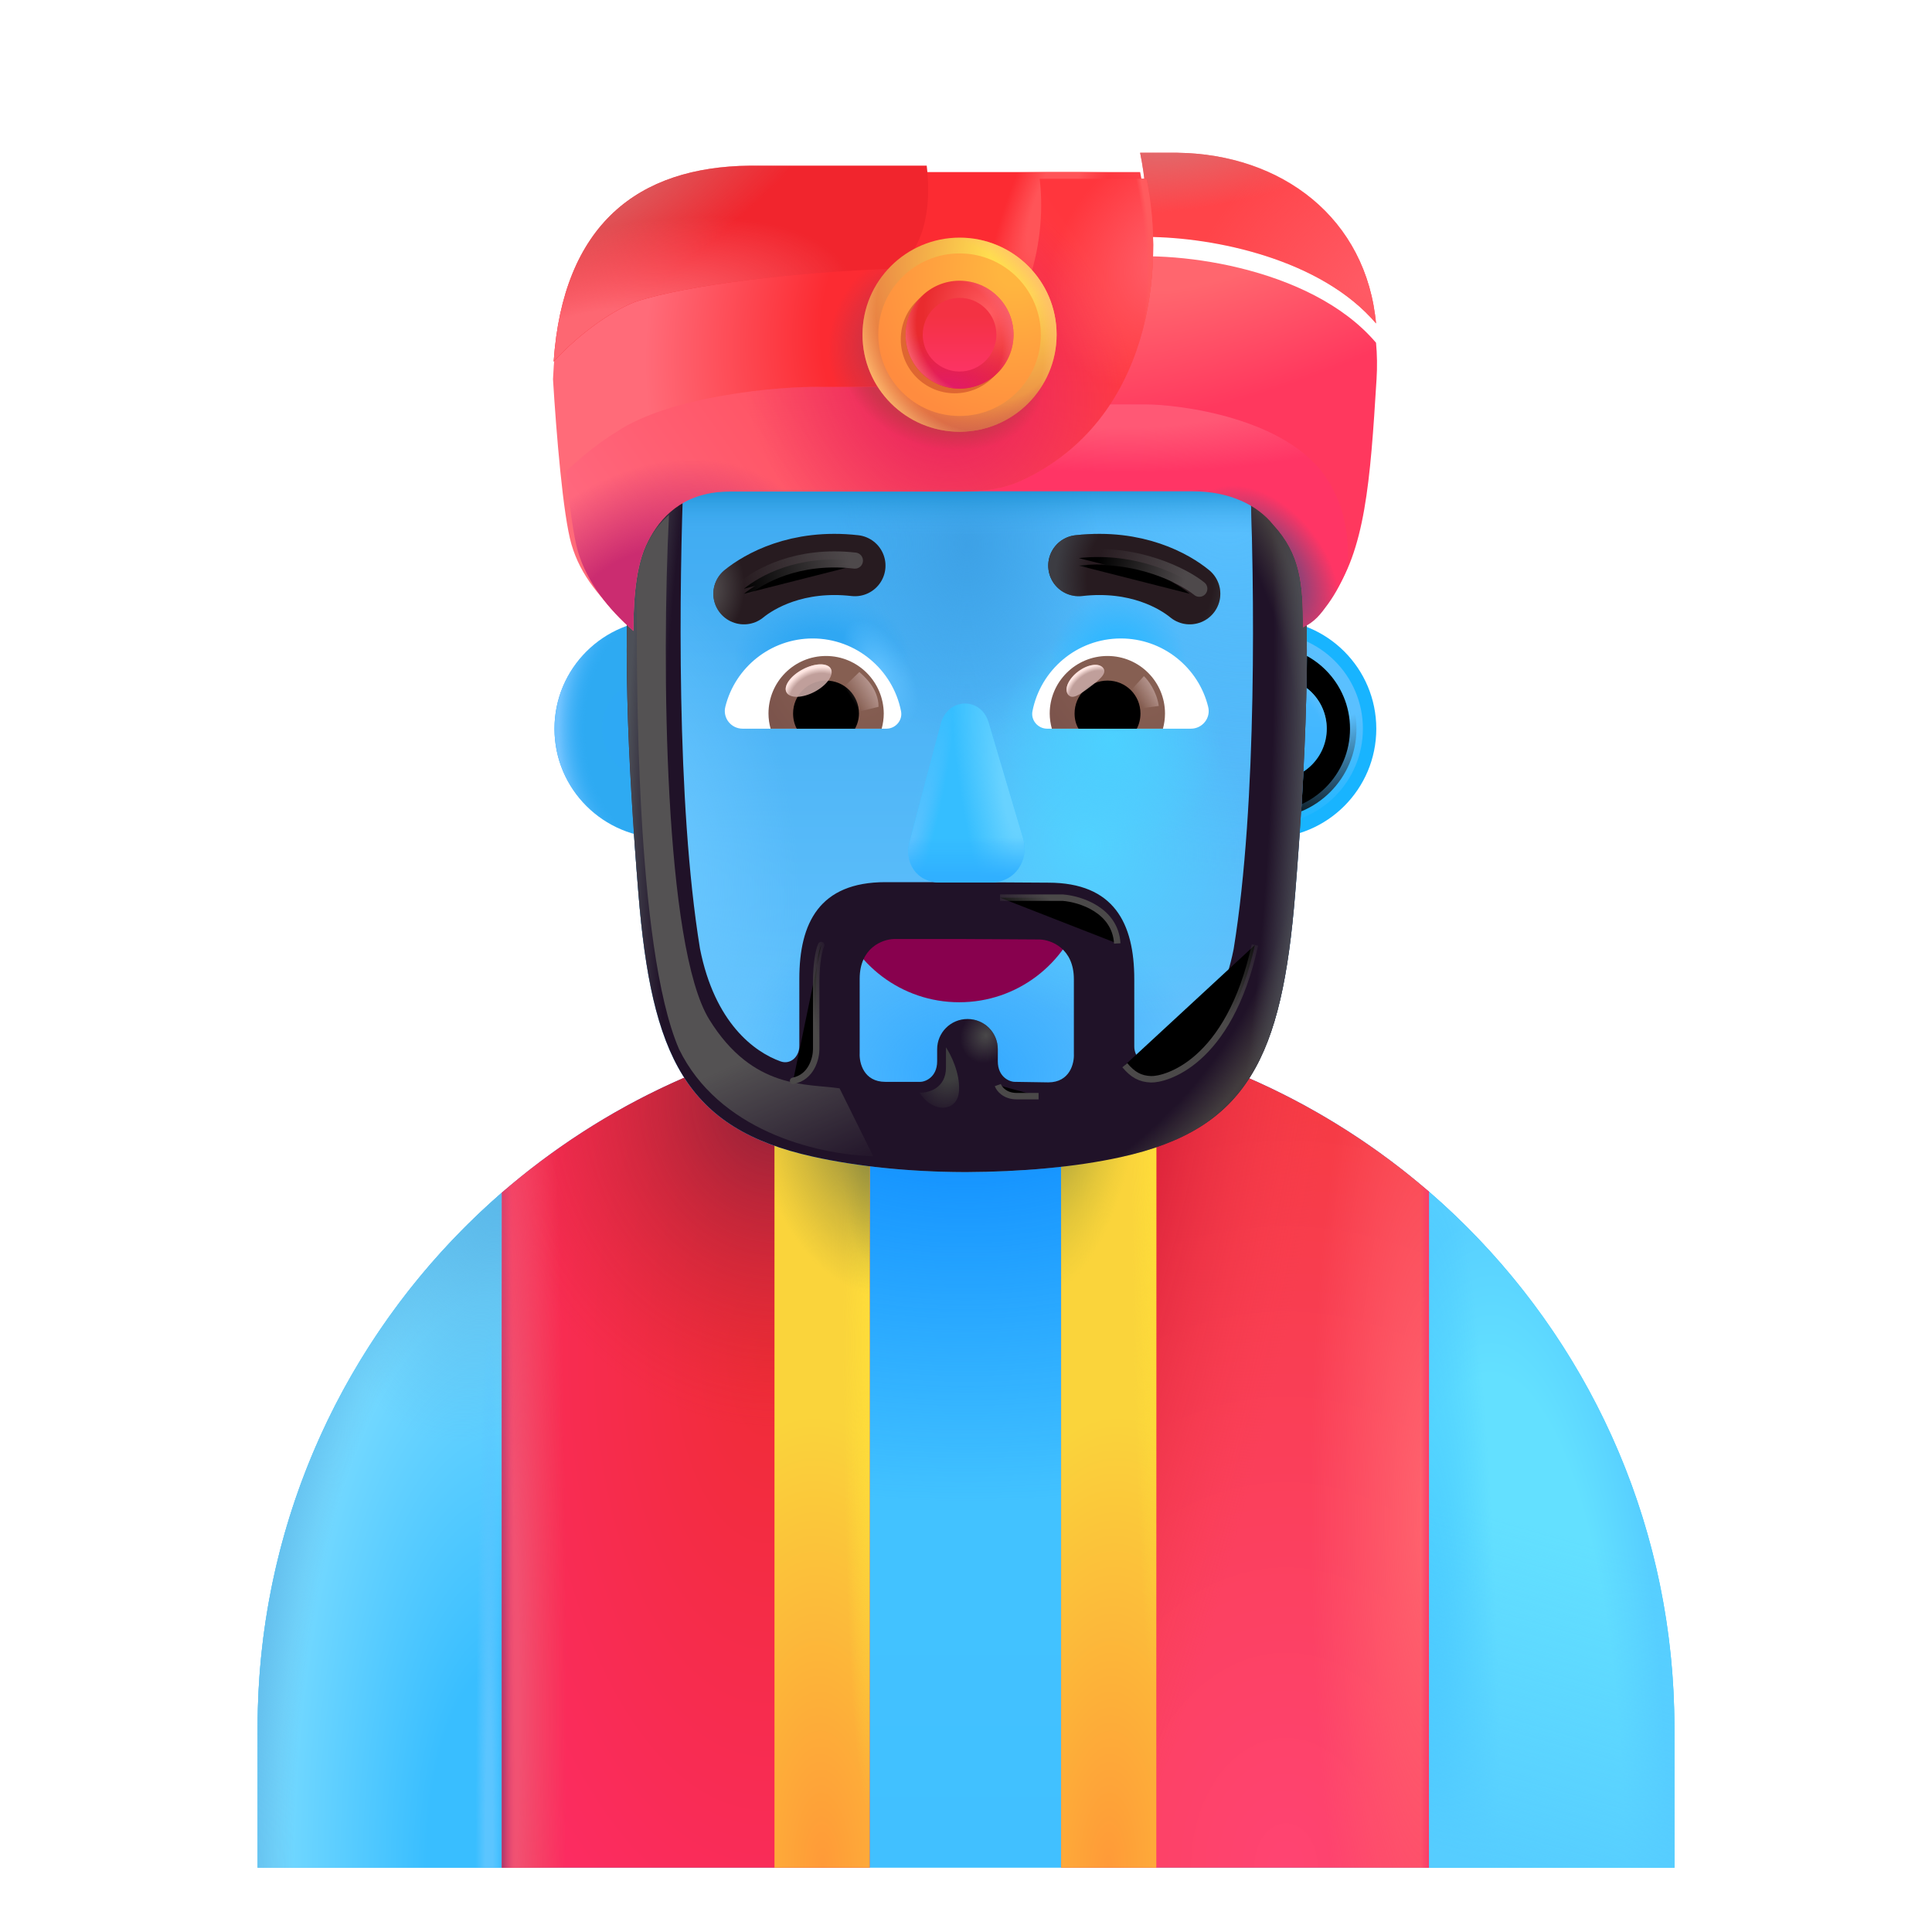 <svg viewBox="1 1 30 30" xmlns="http://www.w3.org/2000/svg">
<path d="M5 27.83C5 21.755 9.925 16.83 16 16.83C22.075 16.83 27 21.755 27 27.83V30.002H5V27.83Z" fill="url(#paint0_linear_2_2372)"/>
<path d="M5 27.83C5 21.755 9.925 16.83 16 16.83C22.075 16.83 27 21.755 27 27.83V30.002H5V27.83Z" fill="url(#paint1_radial_2_2372)"/>
<path d="M23.191 19.506V30.002H17.477V16.928C19.645 17.219 21.614 18.142 23.191 19.506Z" fill="url(#paint2_radial_2_2372)"/>
<path d="M23.191 19.506V30.002H17.477V16.928C19.645 17.219 21.614 18.142 23.191 19.506Z" fill="url(#paint3_radial_2_2372)"/>
<path d="M23.191 19.506V30.002H17.477V16.928C19.645 17.219 21.614 18.142 23.191 19.506Z" fill="url(#paint4_radial_2_2372)"/>
<path d="M23.191 19.506V30.002H17.477V16.928C19.645 17.219 21.614 18.142 23.191 19.506Z" fill="url(#paint5_linear_2_2372)"/>
<path d="M14.504 16.931V30.002H8.789V19.523C10.365 18.154 12.334 17.226 14.504 16.931Z" fill="url(#paint6_radial_2_2372)"/>
<path d="M14.504 16.931V30.002H8.789V19.523C10.365 18.154 12.334 17.226 14.504 16.931Z" fill="url(#paint7_radial_2_2372)"/>
<path d="M14.504 16.931V30.002H8.789V19.523C10.365 18.154 12.334 17.226 14.504 16.931Z" fill="url(#paint8_radial_2_2372)"/>
<path d="M14.504 16.931V30.002H8.789V19.523C10.365 18.154 12.334 17.226 14.504 16.931Z" fill="url(#paint9_radial_2_2372)"/>
<path d="M13.026 30.002V17.214C13.506 17.083 14 16.984 14.504 16.92V30.002H13.026Z" fill="url(#paint10_radial_2_2372)"/>
<path d="M13.026 30.002V17.214C13.506 17.083 14 16.984 14.504 16.92V30.002H13.026Z" fill="url(#paint11_radial_2_2372)"/>
<path d="M13.026 30.002V17.214C13.506 17.083 14 16.984 14.504 16.92V30.002H13.026Z" fill="url(#paint12_radial_2_2372)"/>
<path d="M13.026 30.002V17.214C13.506 17.083 14 16.984 14.504 16.92V30.002H13.026Z" fill="url(#paint13_radial_2_2372)"/>
<path d="M18.955 30.002V17.214C18.475 17.083 17.981 16.984 17.477 16.92V30.002H18.955Z" fill="url(#paint14_radial_2_2372)"/>
<path d="M18.955 30.002V17.214C18.475 17.083 17.981 16.984 17.477 16.92V30.002H18.955Z" fill="url(#paint15_radial_2_2372)"/>
<path d="M18.955 30.002V17.214C18.475 17.083 17.981 16.984 17.477 16.92V30.002H18.955Z" fill="url(#paint16_radial_2_2372)"/>
<circle cx="11.307" cy="12.316" r="1.697" fill="#2EAAF2"/>
<circle cx="11.307" cy="12.316" r="1.697" fill="url(#paint17_radial_2_2372)"/>
<circle cx="20.674" cy="12.316" r="1.697" fill="#18B4FF"/>
<g filter="url(#filter0_f_2_2372)">
<circle cx="20.674" cy="12.316" r="1.389" stroke="url(#paint18_radial_2_2372)" stroke-width="0.2"/>
</g>
<g filter="url(#filter1_f_2_2372)">
<circle cx="11.143" cy="12.316" r="0.795" fill="#2EA9F4"/>
</g>
<circle cx="20.807" cy="12.316" r="0.795" fill="url(#paint19_radial_2_2372)"/>
<circle cx="20.807" cy="12.316" r="0.795" fill="url(#paint20_radial_2_2372)"/>
<path d="M8.789 19.523V30.002H5V27.83C5 24.513 6.468 21.54 8.789 19.523Z" fill="url(#paint21_radial_2_2372)"/>
<path d="M8.789 19.523V30.002H5V27.83C5 24.513 6.468 21.54 8.789 19.523Z" fill="url(#paint22_radial_2_2372)"/>
<path d="M8.789 19.523V30.002H5V27.83C5 24.513 6.468 21.54 8.789 19.523Z" fill="url(#paint23_radial_2_2372)"/>
<path d="M8.789 19.523V30.002H5V27.83C5 24.513 6.468 21.54 8.789 19.523Z" fill="url(#paint24_radial_2_2372)"/>
<path d="M23.191 30.002V19.506C25.524 21.523 27 24.504 27 27.83V30.002H23.191Z" fill="url(#paint25_radial_2_2372)"/>
<path d="M23.191 30.002V19.506C25.524 21.523 27 24.504 27 27.83V30.002H23.191Z" fill="url(#paint26_radial_2_2372)"/>
<path d="M23.191 30.002V19.506C25.524 21.523 27 24.504 27 27.83V30.002H23.191Z" fill="url(#paint27_linear_2_2372)"/>
<path d="M10.827 9.026C10.645 10.737 10.752 12.879 10.913 14.869C11.118 17.401 11.646 18.522 13.617 18.959C15.06 19.28 16.966 19.28 18.41 18.959C20.38 18.522 20.908 17.401 21.113 14.869C21.274 12.879 21.381 10.737 21.2 9.026C20.985 8.376 20.162 8.182 19.757 8.213H12.269C11.865 8.182 11.041 8.376 10.827 9.026Z" fill="url(#paint28_linear_2_2372)"/>
<path d="M10.827 9.026C10.645 10.737 10.752 12.879 10.913 14.869C11.118 17.401 11.646 18.522 13.617 18.959C15.06 19.28 16.966 19.28 18.41 18.959C20.38 18.522 20.908 17.401 21.113 14.869C21.274 12.879 21.381 10.737 21.2 9.026C20.985 8.376 20.162 8.182 19.757 8.213H12.269C11.865 8.182 11.041 8.376 10.827 9.026Z" fill="url(#paint29_radial_2_2372)"/>
<path d="M10.827 9.026C10.645 10.737 10.752 12.879 10.913 14.869C11.118 17.401 11.646 18.522 13.617 18.959C15.06 19.28 16.966 19.28 18.41 18.959C20.38 18.522 20.908 17.401 21.113 14.869C21.274 12.879 21.381 10.737 21.2 9.026C20.985 8.376 20.162 8.182 19.757 8.213H12.269C11.865 8.182 11.041 8.376 10.827 9.026Z" fill="url(#paint30_radial_2_2372)"/>
<path d="M10.827 9.026C10.645 10.737 10.752 12.879 10.913 14.869C11.118 17.401 11.646 18.522 13.617 18.959C15.06 19.28 16.966 19.28 18.41 18.959C20.38 18.522 20.908 17.401 21.113 14.869C21.274 12.879 21.381 10.737 21.2 9.026C20.985 8.376 20.162 8.182 19.757 8.213H12.269C11.865 8.182 11.041 8.376 10.827 9.026Z" fill="url(#paint31_linear_2_2372)"/>
<path d="M10.827 9.026C10.645 10.737 10.752 12.879 10.913 14.869C11.118 17.401 11.646 18.522 13.617 18.959C15.06 19.28 16.966 19.28 18.41 18.959C20.38 18.522 20.908 17.401 21.113 14.869C21.274 12.879 21.381 10.737 21.2 9.026C20.985 8.376 20.162 8.182 19.757 8.213H12.269C11.865 8.182 11.041 8.376 10.827 9.026Z" fill="url(#paint32_radial_2_2372)"/>
<path d="M10.827 9.026C10.645 10.737 10.752 12.879 10.913 14.869C11.118 17.401 11.646 18.522 13.617 18.959C15.06 19.28 16.966 19.28 18.41 18.959C20.38 18.522 20.908 17.401 21.113 14.869C21.274 12.879 21.381 10.737 21.2 9.026C20.985 8.376 20.162 8.182 19.757 8.213H12.269C11.865 8.182 11.041 8.376 10.827 9.026Z" fill="url(#paint33_radial_2_2372)"/>
<path d="M10.827 9.026C10.645 10.737 10.752 12.879 10.913 14.869C11.118 17.401 11.646 18.522 13.617 18.959C15.06 19.28 16.966 19.28 18.41 18.959C20.38 18.522 20.908 17.401 21.113 14.869C21.274 12.879 21.381 10.737 21.2 9.026C20.985 8.376 20.162 8.182 19.757 8.213H12.269C11.865 8.182 11.041 8.376 10.827 9.026Z" fill="url(#paint34_radial_2_2372)"/>
<path d="M10.827 9.026C10.645 10.737 10.752 12.879 10.913 14.869C11.118 17.401 11.646 18.522 13.617 18.959C15.06 19.28 16.966 19.28 18.41 18.959C20.38 18.522 20.908 17.401 21.113 14.869C21.274 12.879 21.381 10.737 21.2 9.026C20.985 8.376 20.162 8.182 19.757 8.213H12.269C11.865 8.182 11.041 8.376 10.827 9.026Z" fill="url(#paint35_radial_2_2372)"/>
<path d="M10.827 9.026C10.645 10.737 10.752 12.879 10.913 14.869C11.118 17.401 11.646 18.522 13.617 18.959C15.06 19.28 16.966 19.28 18.41 18.959C20.38 18.522 20.908 17.401 21.113 14.869C21.274 12.879 21.381 10.737 21.2 9.026C20.985 8.376 20.162 8.182 19.757 8.213H12.269C11.865 8.182 11.041 8.376 10.827 9.026Z" fill="url(#paint36_radial_2_2372)"/>
<path d="M10.827 9.026C10.645 10.737 10.752 12.879 10.913 14.869C11.118 17.401 11.646 18.522 13.617 18.959C15.06 19.28 16.966 19.28 18.41 18.959C20.38 18.522 20.908 17.401 21.113 14.869C21.274 12.879 21.381 10.737 21.2 9.026C20.985 8.376 20.162 8.182 19.757 8.213H12.269C11.865 8.182 11.041 8.376 10.827 9.026Z" fill="url(#paint37_radial_2_2372)"/>
<path d="M10.827 9.026C10.645 10.737 10.752 12.879 10.913 14.869C11.118 17.401 11.646 18.522 13.617 18.959C15.06 19.28 16.966 19.28 18.41 18.959C20.38 18.522 20.908 17.401 21.113 14.869C21.274 12.879 21.381 10.737 21.2 9.026C20.985 8.376 20.162 8.182 19.757 8.213H12.269C11.865 8.182 11.041 8.376 10.827 9.026Z" fill="url(#paint38_radial_2_2372)"/>
<path d="M13.99 15.151C14.237 15.968 14.997 16.563 15.895 16.563C16.793 16.563 17.552 15.968 17.8 15.151H13.99Z" fill="#88014E"/>
<g filter="url(#filter2_f_2_2372)">
<path d="M15.616 12.476L15.278 14.008C15.202 14.318 15.349 14.577 15.609 14.577H16.163C16.422 14.577 16.587 14.29 16.51 13.985L16.136 12.476C16.056 12.143 15.7 12.143 15.616 12.476Z" fill="#169DE8"/>
</g>
<path fill-rule="evenodd" clip-rule="evenodd" d="M11.869 15.729C11.498 13.451 11.548 10.078 11.616 8.31C11.281 8.425 10.951 8.648 10.827 9.026C10.645 10.737 10.752 12.879 10.913 14.87C11.118 17.401 11.646 18.522 13.617 18.959C14.325 19.117 15.145 19.197 15.966 19.2C15.974 19.2 15.983 19.2 15.991 19.2C15.998 19.2 16.006 19.2 16.013 19.2C16.837 19.197 17.699 19.124 18.407 18.967C20.378 18.53 20.906 17.409 21.111 14.877C21.272 12.887 21.379 10.745 21.198 9.034C21.073 8.656 20.743 8.432 20.409 8.317C20.477 10.086 20.527 13.458 20.156 15.737C19.927 16.892 19.311 17.343 18.905 17.489C18.749 17.545 18.613 17.415 18.613 17.249V16.206C18.613 15.338 18.3 14.706 17.277 14.706L15.966 14.698H14.748C13.724 14.698 13.412 15.331 13.412 16.198V17.241C13.412 17.407 13.275 17.537 13.12 17.481C12.713 17.335 12.097 16.884 11.869 15.729ZM15.966 15.581H14.88C14.703 15.586 14.349 15.716 14.349 16.198V17.354C14.341 17.502 14.41 17.799 14.748 17.799H15.283C15.364 17.802 15.552 17.729 15.552 17.479V17.293C15.552 17.033 15.763 16.823 16.023 16.823C16.283 16.823 16.494 17.033 16.494 17.293V17.479C16.494 17.729 16.683 17.802 16.763 17.799L17.277 17.807C17.614 17.807 17.683 17.51 17.675 17.362V16.206C17.675 15.724 17.321 15.594 17.144 15.588L15.966 15.581Z" fill="#201228"/>
<path fill-rule="evenodd" clip-rule="evenodd" d="M11.869 15.729C11.498 13.451 11.548 10.078 11.616 8.31C11.281 8.425 10.951 8.648 10.827 9.026C10.645 10.737 10.752 12.879 10.913 14.87C11.118 17.401 11.646 18.522 13.617 18.959C14.325 19.117 15.145 19.197 15.966 19.2C15.974 19.2 15.983 19.2 15.991 19.2C15.998 19.2 16.006 19.2 16.013 19.2C16.837 19.197 17.699 19.124 18.407 18.967C20.378 18.53 20.906 17.409 21.111 14.877C21.272 12.887 21.379 10.745 21.198 9.034C21.073 8.656 20.743 8.432 20.409 8.317C20.477 10.086 20.527 13.458 20.156 15.737C19.927 16.892 19.311 17.343 18.905 17.489C18.749 17.545 18.613 17.415 18.613 17.249V16.206C18.613 15.338 18.3 14.706 17.277 14.706L15.966 14.698H14.748C13.724 14.698 13.412 15.331 13.412 16.198V17.241C13.412 17.407 13.275 17.537 13.12 17.481C12.713 17.335 12.097 16.884 11.869 15.729ZM15.966 15.581H14.88C14.703 15.586 14.349 15.716 14.349 16.198V17.354C14.341 17.502 14.41 17.799 14.748 17.799H15.283C15.364 17.802 15.552 17.729 15.552 17.479V17.293C15.552 17.033 15.763 16.823 16.023 16.823C16.283 16.823 16.494 17.033 16.494 17.293V17.479C16.494 17.729 16.683 17.802 16.763 17.799L17.277 17.807C17.614 17.807 17.683 17.51 17.675 17.362V16.206C17.675 15.724 17.321 15.594 17.144 15.588L15.966 15.581Z" fill="url(#paint39_radial_2_2372)"/>
<path fill-rule="evenodd" clip-rule="evenodd" d="M11.869 15.729C11.498 13.451 11.548 10.078 11.616 8.31C11.281 8.425 10.951 8.648 10.827 9.026C10.645 10.737 10.752 12.879 10.913 14.87C11.118 17.401 11.646 18.522 13.617 18.959C14.325 19.117 15.145 19.197 15.966 19.2C15.974 19.2 15.983 19.2 15.991 19.2C15.998 19.2 16.006 19.2 16.013 19.2C16.837 19.197 17.699 19.124 18.407 18.967C20.378 18.53 20.906 17.409 21.111 14.877C21.272 12.887 21.379 10.745 21.198 9.034C21.073 8.656 20.743 8.432 20.409 8.317C20.477 10.086 20.527 13.458 20.156 15.737C19.927 16.892 19.311 17.343 18.905 17.489C18.749 17.545 18.613 17.415 18.613 17.249V16.206C18.613 15.338 18.3 14.706 17.277 14.706L15.966 14.698H14.748C13.724 14.698 13.412 15.331 13.412 16.198V17.241C13.412 17.407 13.275 17.537 13.12 17.481C12.713 17.335 12.097 16.884 11.869 15.729ZM15.966 15.581H14.88C14.703 15.586 14.349 15.716 14.349 16.198V17.354C14.341 17.502 14.41 17.799 14.748 17.799H15.283C15.364 17.802 15.552 17.729 15.552 17.479V17.293C15.552 17.033 15.763 16.823 16.023 16.823C16.283 16.823 16.494 17.033 16.494 17.293V17.479C16.494 17.729 16.683 17.802 16.763 17.799L17.277 17.807C17.614 17.807 17.683 17.51 17.675 17.362V16.206C17.675 15.724 17.321 15.594 17.144 15.588L15.966 15.581Z" fill="url(#paint40_radial_2_2372)"/>
<path fill-rule="evenodd" clip-rule="evenodd" d="M11.869 15.729C11.498 13.451 11.548 10.078 11.616 8.31C11.281 8.425 10.951 8.648 10.827 9.026C10.645 10.737 10.752 12.879 10.913 14.87C11.118 17.401 11.646 18.522 13.617 18.959C14.325 19.117 15.145 19.197 15.966 19.2C15.974 19.2 15.983 19.2 15.991 19.2C15.998 19.2 16.006 19.2 16.013 19.2C16.837 19.197 17.699 19.124 18.407 18.967C20.378 18.53 20.906 17.409 21.111 14.877C21.272 12.887 21.379 10.745 21.198 9.034C21.073 8.656 20.743 8.432 20.409 8.317C20.477 10.086 20.527 13.458 20.156 15.737C19.927 16.892 19.311 17.343 18.905 17.489C18.749 17.545 18.613 17.415 18.613 17.249V16.206C18.613 15.338 18.3 14.706 17.277 14.706L15.966 14.698H14.748C13.724 14.698 13.412 15.331 13.412 16.198V17.241C13.412 17.407 13.275 17.537 13.12 17.481C12.713 17.335 12.097 16.884 11.869 15.729ZM15.966 15.581H14.88C14.703 15.586 14.349 15.716 14.349 16.198V17.354C14.341 17.502 14.41 17.799 14.748 17.799H15.283C15.364 17.802 15.552 17.729 15.552 17.479V17.293C15.552 17.033 15.763 16.823 16.023 16.823C16.283 16.823 16.494 17.033 16.494 17.293V17.479C16.494 17.729 16.683 17.802 16.763 17.799L17.277 17.807C17.614 17.807 17.683 17.51 17.675 17.362V16.206C17.675 15.724 17.321 15.594 17.144 15.588L15.966 15.581Z" fill="url(#paint41_radial_2_2372)"/>
<path d="M15.613 12.22L15.133 14.031C15.024 14.396 15.233 14.703 15.602 14.703H16.389C16.758 14.703 16.991 14.363 16.883 14.003L16.352 12.22C16.238 11.826 15.733 11.826 15.613 12.22Z" fill="#35BEFF"/>
<path d="M15.613 12.22L15.133 14.031C15.024 14.396 15.233 14.703 15.602 14.703H16.389C16.758 14.703 16.991 14.363 16.883 14.003L16.352 12.22C16.238 11.826 15.733 11.826 15.613 12.22Z" fill="url(#paint42_radial_2_2372)"/>
<path d="M15.613 12.22L15.133 14.031C15.024 14.396 15.233 14.703 15.602 14.703H16.389C16.758 14.703 16.991 14.363 16.883 14.003L16.352 12.22C16.238 11.826 15.733 11.826 15.613 12.22Z" fill="url(#paint43_radial_2_2372)"/>
<path d="M15.613 12.22L15.133 14.031C15.024 14.396 15.233 14.703 15.602 14.703H16.389C16.758 14.703 16.991 14.363 16.883 14.003L16.352 12.22C16.238 11.826 15.733 11.826 15.613 12.22Z" fill="url(#paint44_linear_2_2372)"/>
<path d="M18.405 10.914C19.058 10.914 19.61 11.365 19.76 11.974C19.805 12.148 19.671 12.315 19.492 12.315H17.26C17.118 12.315 17.004 12.185 17.032 12.043C17.158 11.401 17.723 10.914 18.405 10.914Z" fill="white"/>
<path d="M18.197 11.186C18.693 11.186 19.09 11.588 19.09 12.079C19.09 12.161 19.078 12.242 19.058 12.315H17.333C17.312 12.238 17.3 12.161 17.3 12.079C17.3 11.588 17.702 11.186 18.197 11.186Z" fill="url(#paint45_radial_2_2372)"/>
<path d="M17.686 12.079C17.686 11.795 17.913 11.568 18.198 11.568C18.482 11.568 18.709 11.795 18.709 12.079C18.709 12.165 18.689 12.246 18.652 12.315H17.747C17.706 12.246 17.686 12.165 17.686 12.079Z" fill="black"/>
<g filter="url(#filter3_f_2_2372)">
<path d="M18.132 11.375C18.195 11.46 18.062 11.564 17.911 11.677C17.76 11.79 17.648 11.87 17.584 11.784C17.521 11.699 17.592 11.539 17.743 11.426C17.894 11.313 18.068 11.29 18.132 11.375Z" fill="#C7A7A3" fill-opacity="0.9"/>
<path d="M18.132 11.375C18.195 11.46 18.062 11.564 17.911 11.677C17.76 11.79 17.648 11.87 17.584 11.784C17.521 11.699 17.592 11.539 17.743 11.426C17.894 11.313 18.068 11.29 18.132 11.375Z" fill="url(#paint46_radial_2_2372)"/>
</g>
<g filter="url(#filter4_f_2_2372)">
<path d="M18.993 11.962C18.96 11.731 18.825 11.557 18.762 11.499L18.502 11.784L18.619 12.013L18.993 11.962Z" fill="url(#paint47_linear_2_2372)"/>
</g>
<path d="M13.619 10.914C12.966 10.914 12.414 11.365 12.263 11.974C12.219 12.149 12.353 12.315 12.531 12.315H14.764C14.906 12.315 15.02 12.185 14.991 12.043C14.866 11.402 14.297 10.914 13.619 10.914Z" fill="white"/>
<path d="M13.826 11.186C13.331 11.186 12.933 11.588 12.933 12.079C12.933 12.161 12.945 12.242 12.966 12.315H14.691C14.711 12.238 14.723 12.161 14.723 12.079C14.719 11.588 14.322 11.186 13.826 11.186Z" fill="url(#paint48_radial_2_2372)"/>
<path d="M14.338 12.079C14.338 11.795 14.111 11.568 13.826 11.568C13.542 11.568 13.315 11.795 13.315 12.079C13.315 12.165 13.335 12.246 13.372 12.315H14.277C14.314 12.246 14.338 12.165 14.338 12.079Z" fill="black"/>
<g filter="url(#filter5_f_2_2372)">
<path d="M14.642 11.975C14.642 11.686 14.408 11.493 14.344 11.435L14.055 11.714L14.233 12.076L14.642 11.975Z" fill="url(#paint49_linear_2_2372)"/>
</g>
<g filter="url(#filter6_f_2_2372)">
<ellipse cx="13.557" cy="11.568" rx="0.39" ry="0.197" transform="rotate(-27.914 13.557 11.568)" fill="#C7A7A3" fill-opacity="0.9"/>
<ellipse cx="13.557" cy="11.568" rx="0.39" ry="0.197" transform="rotate(-27.914 13.557 11.568)" fill="url(#paint50_radial_2_2372)"/>
</g>
<path d="M22.367 6.322C21.345 5.119 19.136 4.867 18.223 5.019L16.116 6.191L15.707 8.528H19.57C20.152 8.528 20.578 8.747 20.818 9.043C21.248 9.509 21.333 9.997 21.333 10.584C21.511 10.496 21.55 10.444 21.67 10.28C22.198 9.555 22.277 8.482 22.375 6.888C22.387 6.692 22.384 6.503 22.367 6.322Z" fill="url(#paint51_radial_2_2372)"/>
<path d="M18.704 3.672H12.646C10.862 3.691 9.682 4.63 9.587 6.888C9.638 7.727 9.743 9.003 9.873 9.451C10.014 9.941 10.341 10.318 10.732 10.66C10.732 10.331 10.675 9.745 10.84 9.383C11.021 8.984 11.488 8.528 12.226 8.528H16.323C18.754 7.744 19.008 5.153 18.704 3.672Z" fill="url(#paint52_radial_2_2372)"/>
<path d="M18.704 3.672H12.646C10.862 3.691 9.682 4.63 9.587 6.888C9.638 7.727 9.743 9.003 9.873 9.451C10.014 9.941 10.341 10.318 10.732 10.66C10.732 10.331 10.675 9.745 10.84 9.383C11.021 8.984 11.488 8.528 12.226 8.528H16.323C18.754 7.744 19.008 5.153 18.704 3.672Z" fill="url(#paint53_radial_2_2372)"/>
<path d="M18.704 3.672H12.646C10.862 3.691 9.682 4.63 9.587 6.888C9.638 7.727 9.743 9.003 9.873 9.451C10.014 9.941 10.341 10.318 10.732 10.66C10.732 10.331 10.675 9.745 10.84 9.383C11.021 8.984 11.488 8.528 12.226 8.528H16.323C18.754 7.744 19.008 5.153 18.704 3.672Z" fill="url(#paint54_radial_2_2372)"/>
<g filter="url(#filter7_ii_2_2372)">
<path d="M21.976 9.705C22.006 9.242 21.931 8.757 21.654 8.333C21.032 7.381 19.348 7.179 18.833 7.179H17.558L15.724 8.529H19.57C20.152 8.529 20.578 8.747 20.818 9.044C21.248 9.508 21.283 9.967 21.283 10.642C21.469 10.551 21.55 10.444 21.67 10.28C21.795 10.108 21.895 9.917 21.976 9.705Z" fill="#FF3565"/>
<path d="M21.976 9.705C22.006 9.242 21.931 8.757 21.654 8.333C21.032 7.381 19.348 7.179 18.833 7.179H17.558L15.724 8.529H19.57C20.152 8.529 20.578 8.747 20.818 9.044C21.248 9.508 21.283 9.967 21.283 10.642C21.469 10.551 21.55 10.444 21.67 10.28C21.795 10.108 21.895 9.917 21.976 9.705Z" fill="url(#paint55_radial_2_2372)"/>
<path d="M21.976 9.705C22.006 9.242 21.931 8.757 21.654 8.333C21.032 7.381 19.348 7.179 18.833 7.179H17.558L15.724 8.529H19.57C20.152 8.529 20.578 8.747 20.818 9.044C21.248 9.508 21.283 9.967 21.283 10.642C21.469 10.551 21.55 10.444 21.67 10.28C21.795 10.108 21.895 9.917 21.976 9.705Z" fill="url(#paint56_radial_2_2372)"/>
</g>
<g filter="url(#filter8_ii_2_2372)">
<path d="M18.8 4.979C19.864 4.982 21.522 5.327 22.367 6.322C22.368 6.328 22.368 6.335 22.369 6.341C22.222 4.686 20.908 3.689 19.271 3.672H18.704C18.782 4.051 18.823 4.503 18.8 4.979Z" fill="#FF4449"/>
<path d="M18.8 4.979C19.864 4.982 21.522 5.327 22.367 6.322C22.368 6.328 22.368 6.335 22.369 6.341C22.222 4.686 20.908 3.689 19.271 3.672H18.704C18.782 4.051 18.823 4.503 18.8 4.979Z" fill="url(#paint57_radial_2_2372)"/>
<path d="M18.8 4.979C19.864 4.982 21.522 5.327 22.367 6.322C22.368 6.328 22.368 6.335 22.369 6.341C22.222 4.686 20.908 3.689 19.271 3.672H18.704C18.782 4.051 18.823 4.503 18.8 4.979Z" fill="url(#paint58_radial_2_2372)"/>
</g>
<g filter="url(#filter9_i_2_2372)">
<path d="M15.568 6.909C16.981 6.051 17.145 4.464 17.043 3.676H18.704C18.988 5.063 18.784 7.422 16.763 8.361C16.479 8.493 16.164 8.533 15.851 8.533H12.225C12.162 8.533 12.102 8.536 12.044 8.542C11.411 8.609 11.093 9.012 10.927 9.377C10.746 9.775 10.736 10.388 10.736 10.697C10.347 10.356 10.014 9.944 9.872 9.456C9.803 9.216 9.741 8.738 9.69 8.217C9.938 7.986 10.213 7.762 10.473 7.606C11.291 7.055 12.977 6.89 13.69 6.909H15.568Z" fill="url(#paint59_linear_2_2372)"/>
<path d="M15.568 6.909C16.981 6.051 17.145 4.464 17.043 3.676H18.704C18.988 5.063 18.784 7.422 16.763 8.361C16.479 8.493 16.164 8.533 15.851 8.533H12.225C12.162 8.533 12.102 8.536 12.044 8.542C11.411 8.609 11.093 9.012 10.927 9.377C10.746 9.775 10.736 10.388 10.736 10.697C10.347 10.356 10.014 9.944 9.872 9.456C9.803 9.216 9.741 8.738 9.69 8.217C9.938 7.986 10.213 7.762 10.473 7.606C11.291 7.055 12.977 6.89 13.69 6.909H15.568Z" fill="url(#paint60_radial_2_2372)"/>
<path d="M15.568 6.909C16.981 6.051 17.145 4.464 17.043 3.676H18.704C18.988 5.063 18.784 7.422 16.763 8.361C16.479 8.493 16.164 8.533 15.851 8.533H12.225C12.162 8.533 12.102 8.536 12.044 8.542C11.411 8.609 11.093 9.012 10.927 9.377C10.746 9.775 10.736 10.388 10.736 10.697C10.347 10.356 10.014 9.944 9.872 9.456C9.803 9.216 9.741 8.738 9.69 8.217C9.938 7.986 10.213 7.762 10.473 7.606C11.291 7.055 12.977 6.89 13.69 6.909H15.568Z" fill="url(#paint61_radial_2_2372)"/>
<path d="M15.568 6.909C16.981 6.051 17.145 4.464 17.043 3.676H18.704C18.988 5.063 18.784 7.422 16.763 8.361C16.479 8.493 16.164 8.533 15.851 8.533H12.225C12.162 8.533 12.102 8.536 12.044 8.542C11.411 8.609 11.093 9.012 10.927 9.377C10.746 9.775 10.736 10.388 10.736 10.697C10.347 10.356 10.014 9.944 9.872 9.456C9.803 9.216 9.741 8.738 9.69 8.217C9.938 7.986 10.213 7.762 10.473 7.606C11.291 7.055 12.977 6.89 13.69 6.909H15.568Z" fill="url(#paint62_radial_2_2372)"/>
<path d="M15.568 6.909C16.981 6.051 17.145 4.464 17.043 3.676H18.704C18.988 5.063 18.784 7.422 16.763 8.361C16.479 8.493 16.164 8.533 15.851 8.533H12.225C12.162 8.533 12.102 8.536 12.044 8.542C11.411 8.609 11.093 9.012 10.927 9.377C10.746 9.775 10.736 10.388 10.736 10.697C10.347 10.356 10.014 9.944 9.872 9.456C9.803 9.216 9.741 8.738 9.69 8.217C9.938 7.986 10.213 7.762 10.473 7.606C11.291 7.055 12.977 6.89 13.69 6.909H15.568Z" fill="url(#paint63_radial_2_2372)"/>
<path d="M15.568 6.909C16.981 6.051 17.145 4.464 17.043 3.676H18.704C18.988 5.063 18.784 7.422 16.763 8.361C16.479 8.493 16.164 8.533 15.851 8.533H12.225C12.162 8.533 12.102 8.536 12.044 8.542C11.411 8.609 11.093 9.012 10.927 9.377C10.746 9.775 10.736 10.388 10.736 10.697C10.347 10.356 10.014 9.944 9.872 9.456C9.803 9.216 9.741 8.738 9.69 8.217C9.938 7.986 10.213 7.762 10.473 7.606C11.291 7.055 12.977 6.89 13.69 6.909H15.568Z" fill="url(#paint64_radial_2_2372)"/>
</g>
<g filter="url(#filter10_i_2_2372)">
<path d="M9.597 6.716C9.867 6.415 10.381 5.976 10.863 5.787C11.683 5.518 13.386 5.324 14.884 5.272C15.135 5.16 15.508 4.682 15.39 3.672H12.646C10.909 3.691 9.744 4.582 9.597 6.716Z" fill="#F1252D"/>
<path d="M9.597 6.716C9.867 6.415 10.381 5.976 10.863 5.787C11.683 5.518 13.386 5.324 14.884 5.272C15.135 5.16 15.508 4.682 15.39 3.672H12.646C10.909 3.691 9.744 4.582 9.597 6.716Z" fill="url(#paint65_radial_2_2372)"/>
<path d="M9.597 6.716C9.867 6.415 10.381 5.976 10.863 5.787C11.683 5.518 13.386 5.324 14.884 5.272C15.135 5.16 15.508 4.682 15.39 3.672H12.646C10.909 3.691 9.744 4.582 9.597 6.716Z" fill="url(#paint66_radial_2_2372)"/>
</g>
<circle cx="15.9" cy="6.197" r="1.507" fill="url(#paint67_radial_2_2372)"/>
<circle cx="15.9" cy="6.197" r="1.507" fill="url(#paint68_radial_2_2372)"/>
<circle cx="15.9" cy="6.197" r="1.507" fill="url(#paint69_radial_2_2372)"/>
<g filter="url(#filter11_f_2_2372)">
<circle cx="15.9" cy="6.197" r="1.262" fill="url(#paint70_radial_2_2372)"/>
</g>
<g filter="url(#filter12_f_2_2372)">
<circle cx="15.825" cy="6.269" r="0.838" fill="#DF6631"/>
</g>
<circle cx="15.9" cy="6.197" r="0.838" fill="url(#paint71_radial_2_2372)"/>
<circle cx="15.9" cy="6.197" r="0.838" fill="url(#paint72_radial_2_2372)"/>
<circle cx="15.9" cy="6.197" r="0.838" fill="url(#paint73_radial_2_2372)"/>
<g filter="url(#filter13_f_2_2372)">
<circle cx="15.9" cy="6.197" r="0.572" fill="url(#paint74_linear_2_2372)"/>
</g>
<path d="M12.552 10.22C12.787 10.028 13.377 9.681 14.275 9.783" stroke="#271B20" stroke-width="0.95" stroke-linecap="round"/>
<path d="M12.552 10.22C12.787 10.028 13.377 9.681 14.275 9.783" stroke="url(#paint75_radial_2_2372)" stroke-width="0.95" stroke-linecap="round"/>
<g filter="url(#filter14_f_2_2372)">
<path d="M12.552 10.142C12.787 9.95 13.377 9.603 14.275 9.705" stroke="url(#paint76_linear_2_2372)" stroke-width="0.25" stroke-linecap="round"/>
</g>
<path d="M19.474 10.22C19.24 10.028 18.65 9.681 17.752 9.783" stroke="#271B20" stroke-width="0.95" stroke-linecap="round"/>
<path d="M19.474 10.22C19.24 10.028 18.65 9.681 17.752 9.783" stroke="url(#paint77_radial_2_2372)" stroke-width="0.95" stroke-linecap="round"/>
<g filter="url(#filter15_f_2_2372)">
<path d="M19.623 10.142C19.388 9.95 18.65 9.564 17.752 9.666" stroke="url(#paint78_linear_2_2372)" stroke-width="0.25" stroke-linecap="round"/>
</g>
<g filter="url(#filter16_f_2_2372)">
<path d="M10.888 10.33C10.888 9.505 11.185 9.181 11.388 8.994C11.271 11.33 11.317 15.702 12.013 16.83C12.693 17.931 13.537 17.822 14.037 17.9L14.56 18.955C13.638 18.924 12.154 18.541 11.544 17.291C10.857 15.705 10.888 11.361 10.888 10.33Z" fill="url(#paint79_linear_2_2372)"/>
</g>
<g filter="url(#filter17_f_2_2372)">
<path d="M18.466 17.541C18.591 17.689 18.704 17.753 18.873 17.759C19.084 17.767 20.084 17.521 20.486 15.674" stroke="url(#paint80_linear_2_2372)" stroke-width="0.1"/>
</g>
<g filter="url(#filter18_f_2_2372)">
<path d="M13.752 15.674C13.726 15.726 13.674 15.914 13.674 16.252C13.674 16.589 13.674 17.085 13.674 17.291C13.674 17.431 13.602 17.727 13.315 17.783" stroke="url(#paint81_linear_2_2372)" stroke-width="0.1" stroke-linecap="round"/>
</g>
<g filter="url(#filter19_f_2_2372)">
<path d="M16.494 17.849C16.515 17.907 16.602 18.021 16.787 18.021C16.971 18.021 17.09 18.021 17.127 18.021" stroke="url(#paint82_linear_2_2372)" stroke-width="0.1"/>
</g>
<g filter="url(#filter20_f_2_2372)">
<path d="M15.689 17.576C15.689 17.901 15.415 17.972 15.279 17.967C15.478 18.287 15.873 18.279 15.892 17.935C15.908 17.66 15.763 17.373 15.689 17.263V17.576Z" fill="url(#paint83_radial_2_2372)"/>
</g>
<g filter="url(#filter21_f_2_2372)">
<path d="M16.529 14.939H17.505C17.774 14.96 18.318 15.131 18.349 15.65" stroke="url(#paint84_linear_2_2372)" stroke-width="0.1"/>
</g>
<defs>
<filter id="filter0_f_2_2372" x="18.985" y="10.627" width="3.377" height="3.377" filterUnits="userSpaceOnUse" color-interpolation-filters="sRGB">
<feFlood flood-opacity="0" result="BackgroundImageFix"/>
<feBlend mode="normal" in="SourceGraphic" in2="BackgroundImageFix" result="shape"/>
<feGaussianBlur stdDeviation="0.1" result="effect1_foregroundBlur_2_2372"/>
</filter>
<filter id="filter1_f_2_2372" x="10.148" y="11.321" width="1.99" height="1.99" filterUnits="userSpaceOnUse" color-interpolation-filters="sRGB">
<feFlood flood-opacity="0" result="BackgroundImageFix"/>
<feBlend mode="normal" in="SourceGraphic" in2="BackgroundImageFix" result="shape"/>
<feGaussianBlur stdDeviation="0.1" result="effect1_foregroundBlur_2_2372"/>
</filter>
<filter id="filter2_f_2_2372" x="14.758" y="11.726" width="2.271" height="3.351" filterUnits="userSpaceOnUse" color-interpolation-filters="sRGB">
<feFlood flood-opacity="0" result="BackgroundImageFix"/>
<feBlend mode="normal" in="SourceGraphic" in2="BackgroundImageFix" result="shape"/>
<feGaussianBlur stdDeviation="0.25" result="effect1_foregroundBlur_2_2372"/>
</filter>
<filter id="filter3_f_2_2372" x="17.461" y="11.223" width="0.787" height="0.697" filterUnits="userSpaceOnUse" color-interpolation-filters="sRGB">
<feFlood flood-opacity="0" result="BackgroundImageFix"/>
<feBlend mode="normal" in="SourceGraphic" in2="BackgroundImageFix" result="shape"/>
<feGaussianBlur stdDeviation="0.05" result="effect1_foregroundBlur_2_2372"/>
</filter>
<filter id="filter4_f_2_2372" x="18.302" y="11.299" width="0.892" height="0.914" filterUnits="userSpaceOnUse" color-interpolation-filters="sRGB">
<feFlood flood-opacity="0" result="BackgroundImageFix"/>
<feBlend mode="normal" in="SourceGraphic" in2="BackgroundImageFix" result="shape"/>
<feGaussianBlur stdDeviation="0.1" result="effect1_foregroundBlur_2_2372"/>
</filter>
<filter id="filter5_f_2_2372" x="13.855" y="11.235" width="0.987" height="1.041" filterUnits="userSpaceOnUse" color-interpolation-filters="sRGB">
<feFlood flood-opacity="0" result="BackgroundImageFix"/>
<feBlend mode="normal" in="SourceGraphic" in2="BackgroundImageFix" result="shape"/>
<feGaussianBlur stdDeviation="0.1" result="effect1_foregroundBlur_2_2372"/>
</filter>
<filter id="filter6_f_2_2372" x="13.1" y="11.215" width="0.914" height="0.705" filterUnits="userSpaceOnUse" color-interpolation-filters="sRGB">
<feFlood flood-opacity="0" result="BackgroundImageFix"/>
<feBlend mode="normal" in="SourceGraphic" in2="BackgroundImageFix" result="shape"/>
<feGaussianBlur stdDeviation="0.05" result="effect1_foregroundBlur_2_2372"/>
</filter>
<filter id="filter7_ii_2_2372" x="15.574" y="7.079" width="6.508" height="3.764" filterUnits="userSpaceOnUse" color-interpolation-filters="sRGB">
<feFlood flood-opacity="0" result="BackgroundImageFix"/>
<feBlend mode="normal" in="SourceGraphic" in2="BackgroundImageFix" result="shape"/>
<feColorMatrix in="SourceAlpha" type="matrix" values="0 0 0 0 0 0 0 0 0 0 0 0 0 0 0 0 0 0 127 0" result="hardAlpha"/>
<feOffset dx="-0.15" dy="0.2"/>
<feGaussianBlur stdDeviation="0.125"/>
<feComposite in2="hardAlpha" operator="arithmetic" k2="-1" k3="1"/>
<feColorMatrix type="matrix" values="0 0 0 0 1 0 0 0 0 0.4 0 0 0 0 0.494 0 0 0 1 0"/>
<feBlend mode="normal" in2="shape" result="effect1_innerShadow_2_2372"/>
<feColorMatrix in="SourceAlpha" type="matrix" values="0 0 0 0 0 0 0 0 0 0 0 0 0 0 0 0 0 0 127 0" result="hardAlpha"/>
<feOffset dx="0.1" dy="-0.1"/>
<feGaussianBlur stdDeviation="0.1"/>
<feComposite in2="hardAlpha" operator="arithmetic" k2="-1" k3="1"/>
<feColorMatrix type="matrix" values="0 0 0 0 0.671 0 0 0 0 0.298 0 0 0 0 0.506 0 0 0 1 0"/>
<feBlend mode="normal" in2="effect1_innerShadow_2_2372" result="effect2_innerShadow_2_2372"/>
</filter>
<filter id="filter8_ii_2_2372" x="18.704" y="3.472" width="3.665" height="2.869" filterUnits="userSpaceOnUse" color-interpolation-filters="sRGB">
<feFlood flood-opacity="0" result="BackgroundImageFix"/>
<feBlend mode="normal" in="SourceGraphic" in2="BackgroundImageFix" result="shape"/>
<feColorMatrix in="SourceAlpha" type="matrix" values="0 0 0 0 0 0 0 0 0 0 0 0 0 0 0 0 0 0 127 0" result="hardAlpha"/>
<feOffset dy="-0.2"/>
<feGaussianBlur stdDeviation="0.1"/>
<feComposite in2="hardAlpha" operator="arithmetic" k2="-1" k3="1"/>
<feColorMatrix type="matrix" values="0 0 0 0 1 0 0 0 0 0.396 0 0 0 0 0.416 0 0 0 1 0"/>
<feBlend mode="normal" in2="shape" result="effect1_innerShadow_2_2372"/>
<feColorMatrix in="SourceAlpha" type="matrix" values="0 0 0 0 0 0 0 0 0 0 0 0 0 0 0 0 0 0 127 0" result="hardAlpha"/>
<feOffset dy="-0.1"/>
<feGaussianBlur stdDeviation="0.05"/>
<feComposite in2="hardAlpha" operator="arithmetic" k2="-1" k3="1"/>
<feColorMatrix type="matrix" values="0 0 0 0 0.949 0 0 0 0 0.157 0 0 0 0 0.271 0 0 0 1 0"/>
<feBlend mode="normal" in2="effect1_innerShadow_2_2372" result="effect2_innerShadow_2_2372"/>
</filter>
<filter id="filter9_i_2_2372" x="9.69" y="3.676" width="9.216" height="7.121" filterUnits="userSpaceOnUse" color-interpolation-filters="sRGB">
<feFlood flood-opacity="0" result="BackgroundImageFix"/>
<feBlend mode="normal" in="SourceGraphic" in2="BackgroundImageFix" result="shape"/>
<feColorMatrix in="SourceAlpha" type="matrix" values="0 0 0 0 0 0 0 0 0 0 0 0 0 0 0 0 0 0 127 0" result="hardAlpha"/>
<feOffset dx="0.1" dy="0.1"/>
<feGaussianBlur stdDeviation="0.125"/>
<feComposite in2="hardAlpha" operator="arithmetic" k2="-1" k3="1"/>
<feColorMatrix type="matrix" values="0 0 0 0 0.894 0 0 0 0 0.161 0 0 0 0 0.282 0 0 0 1 0"/>
<feBlend mode="normal" in2="shape" result="effect1_innerShadow_2_2372"/>
</filter>
<filter id="filter10_i_2_2372" x="9.597" y="3.572" width="5.816" height="3.144" filterUnits="userSpaceOnUse" color-interpolation-filters="sRGB">
<feFlood flood-opacity="0" result="BackgroundImageFix"/>
<feBlend mode="normal" in="SourceGraphic" in2="BackgroundImageFix" result="shape"/>
<feColorMatrix in="SourceAlpha" type="matrix" values="0 0 0 0 0 0 0 0 0 0 0 0 0 0 0 0 0 0 127 0" result="hardAlpha"/>
<feOffset dy="-0.1"/>
<feGaussianBlur stdDeviation="0.05"/>
<feComposite in2="hardAlpha" operator="arithmetic" k2="-1" k3="1"/>
<feColorMatrix type="matrix" values="0 0 0 0 0.902 0 0 0 0 0.114 0 0 0 0 0.235 0 0 0 1 0"/>
<feBlend mode="normal" in2="shape" result="effect1_innerShadow_2_2372"/>
</filter>
<filter id="filter11_f_2_2372" x="14.538" y="4.836" width="2.724" height="2.724" filterUnits="userSpaceOnUse" color-interpolation-filters="sRGB">
<feFlood flood-opacity="0" result="BackgroundImageFix"/>
<feBlend mode="normal" in="SourceGraphic" in2="BackgroundImageFix" result="shape"/>
<feGaussianBlur stdDeviation="0.05" result="effect1_foregroundBlur_2_2372"/>
</filter>
<filter id="filter12_f_2_2372" x="14.887" y="5.331" width="1.876" height="1.876" filterUnits="userSpaceOnUse" color-interpolation-filters="sRGB">
<feFlood flood-opacity="0" result="BackgroundImageFix"/>
<feBlend mode="normal" in="SourceGraphic" in2="BackgroundImageFix" result="shape"/>
<feGaussianBlur stdDeviation="0.05" result="effect1_foregroundBlur_2_2372"/>
</filter>
<filter id="filter13_f_2_2372" x="15.228" y="5.525" width="1.345" height="1.345" filterUnits="userSpaceOnUse" color-interpolation-filters="sRGB">
<feFlood flood-opacity="0" result="BackgroundImageFix"/>
<feBlend mode="normal" in="SourceGraphic" in2="BackgroundImageFix" result="shape"/>
<feGaussianBlur stdDeviation="0.05" result="effect1_foregroundBlur_2_2372"/>
</filter>
<filter id="filter14_f_2_2372" x="12.177" y="9.311" width="2.473" height="1.206" filterUnits="userSpaceOnUse" color-interpolation-filters="sRGB">
<feFlood flood-opacity="0" result="BackgroundImageFix"/>
<feBlend mode="normal" in="SourceGraphic" in2="BackgroundImageFix" result="shape"/>
<feGaussianBlur stdDeviation="0.125" result="effect1_foregroundBlur_2_2372"/>
</filter>
<filter id="filter15_f_2_2372" x="17.377" y="9.274" width="2.621" height="1.243" filterUnits="userSpaceOnUse" color-interpolation-filters="sRGB">
<feFlood flood-opacity="0" result="BackgroundImageFix"/>
<feBlend mode="normal" in="SourceGraphic" in2="BackgroundImageFix" result="shape"/>
<feGaussianBlur stdDeviation="0.125" result="effect1_foregroundBlur_2_2372"/>
</filter>
<filter id="filter16_f_2_2372" x="10.588" y="8.694" width="4.272" height="10.561" filterUnits="userSpaceOnUse" color-interpolation-filters="sRGB">
<feFlood flood-opacity="0" result="BackgroundImageFix"/>
<feBlend mode="normal" in="SourceGraphic" in2="BackgroundImageFix" result="shape"/>
<feGaussianBlur stdDeviation="0.15" result="effect1_foregroundBlur_2_2372"/>
</filter>
<filter id="filter17_f_2_2372" x="18.278" y="15.513" width="2.407" height="2.447" filterUnits="userSpaceOnUse" color-interpolation-filters="sRGB">
<feFlood flood-opacity="0" result="BackgroundImageFix"/>
<feBlend mode="normal" in="SourceGraphic" in2="BackgroundImageFix" result="shape"/>
<feGaussianBlur stdDeviation="0.075" result="effect1_foregroundBlur_2_2372"/>
</filter>
<filter id="filter18_f_2_2372" x="13.115" y="15.474" width="0.838" height="2.509" filterUnits="userSpaceOnUse" color-interpolation-filters="sRGB">
<feFlood flood-opacity="0" result="BackgroundImageFix"/>
<feBlend mode="normal" in="SourceGraphic" in2="BackgroundImageFix" result="shape"/>
<feGaussianBlur stdDeviation="0.075" result="effect1_foregroundBlur_2_2372"/>
</filter>
<filter id="filter19_f_2_2372" x="16.297" y="17.682" width="0.98" height="0.539" filterUnits="userSpaceOnUse" color-interpolation-filters="sRGB">
<feFlood flood-opacity="0" result="BackgroundImageFix"/>
<feBlend mode="normal" in="SourceGraphic" in2="BackgroundImageFix" result="shape"/>
<feGaussianBlur stdDeviation="0.075" result="effect1_foregroundBlur_2_2372"/>
</filter>
<filter id="filter20_f_2_2372" x="15.129" y="17.113" width="0.914" height="1.237" filterUnits="userSpaceOnUse" color-interpolation-filters="sRGB">
<feFlood flood-opacity="0" result="BackgroundImageFix"/>
<feBlend mode="normal" in="SourceGraphic" in2="BackgroundImageFix" result="shape"/>
<feGaussianBlur stdDeviation="0.075" result="effect1_foregroundBlur_2_2372"/>
</filter>
<filter id="filter21_f_2_2372" x="16.379" y="14.739" width="2.17" height="1.064" filterUnits="userSpaceOnUse" color-interpolation-filters="sRGB">
<feFlood flood-opacity="0" result="BackgroundImageFix"/>
<feBlend mode="normal" in="SourceGraphic" in2="BackgroundImageFix" result="shape"/>
<feGaussianBlur stdDeviation="0.075" result="effect1_foregroundBlur_2_2372"/>
</filter>
<linearGradient id="paint0_linear_2_2372" x1="16" y1="16.83" x2="16" y2="30.002" gradientUnits="userSpaceOnUse">
<stop offset="0.665" stop-color="#42C2FF"/>
<stop offset="1" stop-color="#41C0FF"/>
</linearGradient>
<radialGradient id="paint1_radial_2_2372" cx="0" cy="0" r="1" gradientUnits="userSpaceOnUse" gradientTransform="translate(16 17.596) rotate(90) scale(6.719 11.222)">
<stop offset="0.112" stop-color="#0F8DFF"/>
<stop offset="1" stop-color="#0F8DFF" stop-opacity="0"/>
</radialGradient>
<radialGradient id="paint2_radial_2_2372" cx="0" cy="0" r="1" gradientUnits="userSpaceOnUse" gradientTransform="translate(20.969 30.002) rotate(-90) scale(11.969 8.838)">
<stop stop-color="#FF4472"/>
<stop offset="1" stop-color="#F63B44"/>
</radialGradient>
<radialGradient id="paint3_radial_2_2372" cx="0" cy="0" r="1" gradientUnits="userSpaceOnUse" gradientTransform="translate(18.75 18.345) rotate(10.697) scale(2.862 15.784)">
<stop stop-color="#D61E37"/>
<stop offset="1" stop-color="#F93E4D" stop-opacity="0"/>
</radialGradient>
<radialGradient id="paint4_radial_2_2372" cx="0" cy="0" r="1" gradientUnits="userSpaceOnUse" gradientTransform="translate(23.191 24.564) rotate(180) scale(1.848 9.649)">
<stop stop-color="#FF636E"/>
<stop offset="1" stop-color="#FF636E" stop-opacity="0"/>
</radialGradient>
<linearGradient id="paint5_linear_2_2372" x1="23.191" y1="26.959" x2="23.059" y2="26.959" gradientUnits="userSpaceOnUse">
<stop stop-color="#F83C69"/>
<stop offset="1" stop-color="#F83C69" stop-opacity="0"/>
</linearGradient>
<radialGradient id="paint6_radial_2_2372" cx="0" cy="0" r="1" gradientUnits="userSpaceOnUse" gradientTransform="translate(12.906 22.064) rotate(90) scale(9.906 4.938)">
<stop stop-color="#F02C36"/>
<stop offset="1" stop-color="#FC2C61"/>
</radialGradient>
<radialGradient id="paint7_radial_2_2372" cx="0" cy="0" r="1" gradientUnits="userSpaceOnUse" gradientTransform="translate(13.062 18.064) rotate(90) scale(5.125 4.522)">
<stop offset="0.058" stop-color="#952238"/>
<stop offset="1" stop-color="#DA2730" stop-opacity="0"/>
</radialGradient>
<radialGradient id="paint8_radial_2_2372" cx="0" cy="0" r="1" gradientUnits="userSpaceOnUse" gradientTransform="translate(8.789 27.658) scale(1.007 16.786)">
<stop offset="0.263" stop-color="#F15172"/>
<stop offset="1" stop-color="#F05163" stop-opacity="0"/>
</radialGradient>
<radialGradient id="paint9_radial_2_2372" cx="0" cy="0" r="1" gradientUnits="userSpaceOnUse" gradientTransform="translate(8.758 30.002) scale(0.246 20)">
<stop offset="0.222" stop-color="#B6396A"/>
<stop offset="0.952" stop-color="#E24371" stop-opacity="0"/>
</radialGradient>
<radialGradient id="paint10_radial_2_2372" cx="0" cy="0" r="1" gradientUnits="userSpaceOnUse" gradientTransform="translate(13.765 30.002) rotate(-91.298) scale(7.033 2.718)">
<stop stop-color="#FF9A38"/>
<stop offset="1" stop-color="#FAD43B"/>
</radialGradient>
<radialGradient id="paint11_radial_2_2372" cx="0" cy="0" r="1" gradientUnits="userSpaceOnUse" gradientTransform="translate(14.504 21.846) rotate(90) scale(7.297 0.412)">
<stop stop-color="#FEDD3A"/>
<stop offset="1" stop-color="#FEDD3A" stop-opacity="0"/>
</radialGradient>
<radialGradient id="paint12_radial_2_2372" cx="0" cy="0" r="1" gradientUnits="userSpaceOnUse" gradientTransform="translate(14.504 18.252) rotate(82.067) scale(2.887 1.825)">
<stop stop-color="#747741"/>
<stop offset="1" stop-color="#9A9338" stop-opacity="0"/>
</radialGradient>
<radialGradient id="paint13_radial_2_2372" cx="0" cy="0" r="1" gradientUnits="userSpaceOnUse" gradientTransform="translate(14.504 18.142) rotate(90) scale(2.453 0.504)">
<stop stop-color="#7C7E3D"/>
<stop offset="1" stop-color="#B4A43E" stop-opacity="0"/>
</radialGradient>
<radialGradient id="paint14_radial_2_2372" cx="0" cy="0" r="1" gradientUnits="userSpaceOnUse" gradientTransform="translate(18.216 30.002) rotate(-88.702) scale(7.033 2.718)">
<stop stop-color="#FF9A38"/>
<stop offset="1" stop-color="#FAD43B"/>
</radialGradient>
<radialGradient id="paint15_radial_2_2372" cx="0" cy="0" r="1" gradientUnits="userSpaceOnUse" gradientTransform="translate(17.477 18.252) rotate(97.933) scale(2.887 1.196)">
<stop stop-color="#99943C"/>
<stop offset="1" stop-color="#CABB36" stop-opacity="0"/>
</radialGradient>
<radialGradient id="paint16_radial_2_2372" cx="0" cy="0" r="1" gradientUnits="userSpaceOnUse" gradientTransform="translate(18.955 18.158) rotate(90) scale(9.156 0.388)">
<stop stop-color="#FEDD3A"/>
<stop offset="1" stop-color="#FEDD3A" stop-opacity="0"/>
</radialGradient>
<radialGradient id="paint17_radial_2_2372" cx="0" cy="0" r="1" gradientUnits="userSpaceOnUse" gradientTransform="translate(11.307 12.316) rotate(180) scale(1.697 2.502)">
<stop offset="0.715" stop-color="#33ADF7" stop-opacity="0"/>
<stop offset="0.963" stop-color="#71C3FF"/>
</radialGradient>
<radialGradient id="paint18_radial_2_2372" cx="0" cy="0" r="1" gradientUnits="userSpaceOnUse" gradientTransform="translate(21.465 11.042) rotate(90.993) scale(2.858)">
<stop offset="0.412" stop-color="#5AC0FF"/>
<stop offset="1" stop-color="#5AC0FF" stop-opacity="0"/>
</radialGradient>
<radialGradient id="paint19_radial_2_2372" cx="0" cy="0" r="1" gradientUnits="userSpaceOnUse" gradientTransform="translate(21.461 11.642) rotate(104.287) scale(1.298)">
<stop stop-color="#4ABAFF"/>
<stop offset="1" stop-color="#3DB5FF"/>
</radialGradient>
<radialGradient id="paint20_radial_2_2372" cx="0" cy="0" r="1" gradientUnits="userSpaceOnUse" gradientTransform="translate(20.871 12.439) rotate(-50.467) scale(0.841)">
<stop offset="0.799" stop-color="#57BEFF" stop-opacity="0"/>
<stop offset="1" stop-color="#57BEFF"/>
</radialGradient>
<radialGradient id="paint21_radial_2_2372" cx="0" cy="0" r="1" gradientUnits="userSpaceOnUse" gradientTransform="translate(8.789 30.002) rotate(-90) scale(10.25 3.822)">
<stop offset="0.302" stop-color="#39BEFF"/>
<stop offset="0.918" stop-color="#75D9FF"/>
</radialGradient>
<radialGradient id="paint22_radial_2_2372" cx="0" cy="0" r="1" gradientUnits="userSpaceOnUse" gradientTransform="translate(8.625 30.002) rotate(180) scale(3.844 11.031)">
<stop offset="0.797" stop-color="#62BCEB" stop-opacity="0"/>
<stop offset="1" stop-color="#62BCEB"/>
</radialGradient>
<radialGradient id="paint23_radial_2_2372" cx="0" cy="0" r="1" gradientUnits="userSpaceOnUse" gradientTransform="translate(8.789 19.523) rotate(107.068) scale(3.966 2.576)">
<stop stop-color="#5BB9EA"/>
<stop offset="1" stop-color="#5BB9EA" stop-opacity="0"/>
</radialGradient>
<radialGradient id="paint24_radial_2_2372" cx="0" cy="0" r="1" gradientUnits="userSpaceOnUse" gradientTransform="translate(8.595 30.002) rotate(-90) scale(8.578 0.21)">
<stop offset="0.277" stop-color="#5BC5FF"/>
<stop offset="1" stop-color="#5BC5FF" stop-opacity="0"/>
</radialGradient>
<radialGradient id="paint25_radial_2_2372" cx="0" cy="0" r="1" gradientUnits="userSpaceOnUse" gradientTransform="translate(24.156 30.002) rotate(-90) scale(10.496 2.844)">
<stop offset="0.726" stop-color="#63E0FF"/>
<stop offset="0.968" stop-color="#57CFFF"/>
</radialGradient>
<radialGradient id="paint26_radial_2_2372" cx="0" cy="0" r="1" gradientUnits="userSpaceOnUse" gradientTransform="translate(23.191 30.002) rotate(-90) scale(11.375 1.112)">
<stop stop-color="#3CC2FF"/>
<stop offset="1" stop-color="#3CC2FF" stop-opacity="0"/>
</radialGradient>
<linearGradient id="paint27_linear_2_2372" x1="25.562" y1="30.408" x2="27" y2="25.314" gradientUnits="userSpaceOnUse">
<stop stop-color="#56CDFF"/>
<stop offset="1" stop-color="#56CDFF" stop-opacity="0"/>
</linearGradient>
<linearGradient id="paint28_linear_2_2372" x1="16.013" y1="9.158" x2="16.013" y2="18.533" gradientUnits="userSpaceOnUse">
<stop stop-color="#41ACF2"/>
<stop offset="1" stop-color="#68C6FF"/>
</linearGradient>
<radialGradient id="paint29_radial_2_2372" cx="0" cy="0" r="1" gradientUnits="userSpaceOnUse" gradientTransform="translate(20.013 8.783) rotate(131.553) scale(5.512 6.333)">
<stop stop-color="#59C0FE"/>
<stop offset="1" stop-color="#59C0FE" stop-opacity="0"/>
</radialGradient>
<radialGradient id="paint30_radial_2_2372" cx="0" cy="0" r="1" gradientUnits="userSpaceOnUse" gradientTransform="translate(16.013 9.436) rotate(90) scale(3.125 2.046)">
<stop stop-color="#3DA1E6"/>
<stop offset="1" stop-color="#3DA1E6" stop-opacity="0"/>
</radialGradient>
<linearGradient id="paint31_linear_2_2372" x1="16.013" y1="9.314" x2="16.013" y2="8.377" gradientUnits="userSpaceOnUse">
<stop stop-color="#46B0F5" stop-opacity="0"/>
<stop offset="1" stop-color="#0681C2"/>
</linearGradient>
<radialGradient id="paint32_radial_2_2372" cx="0" cy="0" r="1" gradientUnits="userSpaceOnUse" gradientTransform="translate(16.013 17.689) rotate(-90) scale(2.781 3.719)">
<stop stop-color="#31A8FF"/>
<stop offset="1" stop-color="#31A8FF" stop-opacity="0"/>
</radialGradient>
<radialGradient id="paint33_radial_2_2372" cx="0" cy="0" r="1" gradientUnits="userSpaceOnUse" gradientTransform="translate(11.076 14.533) rotate(-3.865) scale(2.318 4.677)">
<stop stop-color="#6BC8FF"/>
<stop offset="1" stop-color="#6BC8FF" stop-opacity="0"/>
</radialGradient>
<radialGradient id="paint34_radial_2_2372" cx="0" cy="0" r="1" gradientUnits="userSpaceOnUse" gradientTransform="translate(17.888 14.095) rotate(-48.424) scale(2.59 2.845)">
<stop stop-color="#52D2FF"/>
<stop offset="1" stop-color="#52D2FF" stop-opacity="0"/>
</radialGradient>
<radialGradient id="paint35_radial_2_2372" cx="0" cy="0" r="1" gradientUnits="userSpaceOnUse" gradientTransform="translate(18.232 12.502) rotate(90) scale(1.812 1.742)">
<stop stop-color="#4CD1FF"/>
<stop offset="1" stop-color="#4CD1FF" stop-opacity="0"/>
</radialGradient>
<radialGradient id="paint36_radial_2_2372" cx="0" cy="0" r="1" gradientUnits="userSpaceOnUse" gradientTransform="translate(18.357 11.283) rotate(-90) scale(1.094 1.051)">
<stop offset="0.371" stop-color="#30B7FF"/>
<stop offset="1" stop-color="#30B7FF" stop-opacity="0"/>
</radialGradient>
<radialGradient id="paint37_radial_2_2372" cx="0" cy="0" r="1" gradientUnits="userSpaceOnUse" gradientTransform="translate(13.763 11.158) rotate(-90) scale(0.938 1.359)">
<stop offset="0.383" stop-color="#2FA7F3"/>
<stop offset="1" stop-color="#2FA7F3" stop-opacity="0"/>
</radialGradient>
<radialGradient id="paint38_radial_2_2372" cx="0" cy="0" r="1" gradientUnits="userSpaceOnUse" gradientTransform="translate(14.666 11.448) rotate(-118.25) scale(0.9 0.461)">
<stop stop-color="#62C2FF"/>
<stop offset="1" stop-color="#62C2FF" stop-opacity="0"/>
</radialGradient>
<radialGradient id="paint39_radial_2_2372" cx="0" cy="0" r="1" gradientUnits="userSpaceOnUse" gradientTransform="translate(13.326 12.721) rotate(35.681) scale(8.733 8.144)">
<stop offset="0.924" stop-color="#423C3E" stop-opacity="0"/>
<stop offset="0.986" stop-color="#423C3E"/>
</radialGradient>
<radialGradient id="paint40_radial_2_2372" cx="0" cy="0" r="1" gradientUnits="userSpaceOnUse" gradientTransform="translate(16.012 12.971) rotate(2.303) scale(5.443 17.686)">
<stop offset="0.866" stop-color="#4D5058" stop-opacity="0"/>
<stop offset="0.969" stop-color="#4D5058"/>
</radialGradient>
<radialGradient id="paint41_radial_2_2372" cx="0" cy="0" r="1" gradientUnits="userSpaceOnUse" gradientTransform="translate(16.31 17.08) rotate(118.856) scale(0.437 0.39)">
<stop stop-color="#494849"/>
<stop offset="1" stop-color="#494849" stop-opacity="0"/>
</radialGradient>
<radialGradient id="paint42_radial_2_2372" cx="0" cy="0" r="1" gradientUnits="userSpaceOnUse" gradientTransform="translate(16.709 13.409) rotate(170.218) scale(0.77 3.301)">
<stop offset="0.159" stop-color="#68D2FF"/>
<stop offset="1" stop-color="#68D2FF" stop-opacity="0"/>
</radialGradient>
<radialGradient id="paint43_radial_2_2372" cx="0" cy="0" r="1" gradientUnits="userSpaceOnUse" gradientTransform="translate(15.104 14.249) rotate(-74.831) scale(2.409 0.313)">
<stop stop-color="#5EC2FF"/>
<stop offset="1" stop-color="#5EC2FF" stop-opacity="0"/>
</radialGradient>
<linearGradient id="paint44_linear_2_2372" x1="16.203" y1="14.703" x2="16.203" y2="14.002" gradientUnits="userSpaceOnUse">
<stop offset="0.123" stop-color="#30B0FF"/>
<stop offset="1" stop-color="#30B0FF" stop-opacity="0"/>
</linearGradient>
<radialGradient id="paint45_radial_2_2372" cx="0" cy="0" r="1" gradientUnits="userSpaceOnUse" gradientTransform="translate(18.523 11.424) rotate(141.132) scale(1.345 1.876)">
<stop offset="0.241" stop-color="#865F52"/>
<stop offset="1" stop-color="#7C544C"/>
</radialGradient>
<radialGradient id="paint46_radial_2_2372" cx="0" cy="0" r="1" gradientUnits="userSpaceOnUse" gradientTransform="translate(17.967 11.748) rotate(-127.812) scale(0.379 0.521)">
<stop offset="0.766" stop-color="#FFE6E2" stop-opacity="0"/>
<stop offset="0.966" stop-color="#FFE6E2"/>
</radialGradient>
<linearGradient id="paint47_linear_2_2372" x1="18.935" y1="11.725" x2="18.678" y2="11.89" gradientUnits="userSpaceOnUse">
<stop stop-color="#B4948D"/>
<stop offset="1" stop-color="#B4948D" stop-opacity="0"/>
</linearGradient>
<radialGradient id="paint48_radial_2_2372" cx="0" cy="0" r="1" gradientUnits="userSpaceOnUse" gradientTransform="translate(14.156 11.424) rotate(141.132) scale(1.345 1.876)">
<stop offset="0.241" stop-color="#865F52"/>
<stop offset="1" stop-color="#7C544C"/>
</radialGradient>
<linearGradient id="paint49_linear_2_2372" x1="14.573" y1="11.718" x2="14.259" y2="11.911" gradientUnits="userSpaceOnUse">
<stop stop-color="#B4948D"/>
<stop offset="1" stop-color="#B4948D" stop-opacity="0"/>
</linearGradient>
<radialGradient id="paint50_radial_2_2372" cx="0" cy="0" r="1" gradientUnits="userSpaceOnUse" gradientTransform="translate(13.542 11.883) rotate(-90.897) scale(0.494 0.594)">
<stop offset="0.766" stop-color="#FFE6E2" stop-opacity="0"/>
<stop offset="0.966" stop-color="#FFE6E2"/>
</radialGradient>
<radialGradient id="paint51_radial_2_2372" cx="0" cy="0" r="1" gradientUnits="userSpaceOnUse" gradientTransform="translate(19.744 4.686) rotate(73.05) scale(3.261 8.45)">
<stop offset="0.206" stop-color="#FF666E"/>
<stop offset="0.788" stop-color="#FF385E"/>
</radialGradient>
<radialGradient id="paint52_radial_2_2372" cx="0" cy="0" r="1" gradientUnits="userSpaceOnUse" gradientTransform="translate(15.973 5.811) rotate(-153.264) scale(4.755 5.717)">
<stop offset="0.448" stop-color="#FC2B32"/>
<stop offset="1" stop-color="#FF6B79"/>
</radialGradient>
<radialGradient id="paint53_radial_2_2372" cx="0" cy="0" r="1" gradientUnits="userSpaceOnUse" gradientTransform="translate(17.368 4.068) rotate(111.386) scale(2.434 0.679)">
<stop offset="0.384" stop-color="#FF5458"/>
<stop offset="1" stop-color="#FF5458" stop-opacity="0"/>
</radialGradient>
<radialGradient id="paint54_radial_2_2372" cx="0" cy="0" r="1" gradientUnits="userSpaceOnUse" gradientTransform="translate(14.975 6.27) rotate(106.314) scale(1.354 1.091)">
<stop offset="0.413" stop-color="#CF3142"/>
<stop offset="1" stop-color="#CF3142" stop-opacity="0"/>
</radialGradient>
<radialGradient id="paint55_radial_2_2372" cx="0" cy="0" r="1" gradientUnits="userSpaceOnUse" gradientTransform="translate(18.524 6.984) rotate(90) scale(1.252 4.833)">
<stop offset="0.443" stop-color="#FF5875"/>
<stop offset="1" stop-color="#FF5875" stop-opacity="0"/>
</radialGradient>
<radialGradient id="paint56_radial_2_2372" cx="0" cy="0" r="1" gradientUnits="userSpaceOnUse" gradientTransform="translate(20.656 9.788) rotate(53.07) scale(1.516 0.994)">
<stop offset="0.462" stop-color="#8C4277"/>
<stop offset="1" stop-color="#8C4277" stop-opacity="0"/>
</radialGradient>
<radialGradient id="paint57_radial_2_2372" cx="0" cy="0" r="1" gradientUnits="userSpaceOnUse" gradientTransform="translate(19.19 3.561) rotate(83.758) scale(1.02 3.102)">
<stop stop-color="#DF6B6D"/>
<stop offset="1" stop-color="#DF6B6D" stop-opacity="0"/>
</radialGradient>
<radialGradient id="paint58_radial_2_2372" cx="0" cy="0" r="1" gradientUnits="userSpaceOnUse" gradientTransform="translate(22.369 5.716) rotate(-125.968) scale(2.526 3.301)">
<stop stop-color="#FF5B66"/>
<stop offset="1" stop-color="#FF5B66" stop-opacity="0"/>
</radialGradient>
<linearGradient id="paint59_linear_2_2372" x1="17.97" y1="4.976" x2="9.952" y2="10.66" gradientUnits="userSpaceOnUse">
<stop stop-color="#FF363D"/>
<stop offset="1" stop-color="#FF6D85"/>
</linearGradient>
<radialGradient id="paint60_radial_2_2372" cx="0" cy="0" r="1" gradientUnits="userSpaceOnUse" gradientTransform="translate(10.918 10.744) rotate(-39.472) scale(3.141 2.39)">
<stop offset="0.49" stop-color="#CB2C70"/>
<stop offset="1" stop-color="#CB2C70" stop-opacity="0"/>
</radialGradient>
<radialGradient id="paint61_radial_2_2372" cx="0" cy="0" r="1" gradientUnits="userSpaceOnUse" gradientTransform="translate(15.466 6.782) rotate(58.671) scale(3.413 2.938)">
<stop stop-color="#E51D5E"/>
<stop offset="1" stop-color="#E51D5E" stop-opacity="0"/>
</radialGradient>
<radialGradient id="paint62_radial_2_2372" cx="0" cy="0" r="1" gradientUnits="userSpaceOnUse" gradientTransform="translate(19.174 4.881) rotate(134.444) scale(2.308 1.72)">
<stop stop-color="#FF636D"/>
<stop offset="1" stop-color="#FF636D" stop-opacity="0"/>
</radialGradient>
<radialGradient id="paint63_radial_2_2372" cx="0" cy="0" r="1" gradientUnits="userSpaceOnUse" gradientTransform="translate(11.869 5.197) rotate(-2.746) scale(6.945 6.812)">
<stop offset="0.982" stop-color="#FF5B5E" stop-opacity="0"/>
<stop offset="0.993" stop-color="#FF5B5E"/>
</radialGradient>
<radialGradient id="paint64_radial_2_2372" cx="0" cy="0" r="1" gradientUnits="userSpaceOnUse" gradientTransform="translate(15.522 6.608) rotate(109.239) scale(1.25 1.632)">
<stop offset="0.773" stop-color="#CF344C"/>
<stop offset="1" stop-color="#CF344C" stop-opacity="0"/>
</radialGradient>
<radialGradient id="paint65_radial_2_2372" cx="0" cy="0" r="1" gradientUnits="userSpaceOnUse" gradientTransform="translate(10.712 3.989) rotate(52.668) scale(1.516 4.933)">
<stop stop-color="#DA5D60"/>
<stop offset="1" stop-color="#DA5D60" stop-opacity="0"/>
</radialGradient>
<radialGradient id="paint66_radial_2_2372" cx="0" cy="0" r="1" gradientUnits="userSpaceOnUse" gradientTransform="translate(9.983 6.716) rotate(-16.639) scale(4.432 1.925)">
<stop offset="0.363" stop-color="#FD6772"/>
<stop offset="1" stop-color="#FD6772" stop-opacity="0"/>
</radialGradient>
<radialGradient id="paint67_radial_2_2372" cx="0" cy="0" r="1" gradientUnits="userSpaceOnUse" gradientTransform="translate(16.94 4.971) rotate(122.588) scale(2.971 2.852)">
<stop offset="0.2" stop-color="#FFDD4F"/>
<stop offset="1" stop-color="#E57241"/>
</radialGradient>
<radialGradient id="paint68_radial_2_2372" cx="0" cy="0" r="1" gradientUnits="userSpaceOnUse" gradientTransform="translate(15.9 5.7) rotate(90) scale(2.139 2.37)">
<stop offset="0.785" stop-color="#CF634E" stop-opacity="0"/>
<stop offset="1" stop-color="#CF634E"/>
</radialGradient>
<radialGradient id="paint69_radial_2_2372" cx="0" cy="0" r="1" gradientUnits="userSpaceOnUse" gradientTransform="translate(15.9 6.197) rotate(150.336) scale(1.557 2.098)">
<stop offset="0.761" stop-color="#FFBC6E" stop-opacity="0"/>
<stop offset="1" stop-color="#FFBC6E"/>
</radialGradient>
<radialGradient id="paint70_radial_2_2372" cx="0" cy="0" r="1" gradientUnits="userSpaceOnUse" gradientTransform="translate(16.77 5.171) rotate(122.588) scale(2.487 2.387)">
<stop offset="0.111" stop-color="#FFB53F"/>
<stop offset="1" stop-color="#FF8C3F"/>
</radialGradient>
<radialGradient id="paint71_radial_2_2372" cx="0" cy="0" r="1" gradientUnits="userSpaceOnUse" gradientTransform="translate(16.354 5.859) rotate(133.112) scale(1.02)">
<stop stop-color="#FF5C61"/>
<stop offset="1" stop-color="#E92B2E"/>
</radialGradient>
<radialGradient id="paint72_radial_2_2372" cx="0" cy="0" r="1" gradientUnits="userSpaceOnUse" gradientTransform="translate(15.783 7.035) rotate(-82.06) scale(0.846 1.491)">
<stop stop-color="#E21A67"/>
<stop offset="1" stop-color="#E21A67" stop-opacity="0"/>
</radialGradient>
<radialGradient id="paint73_radial_2_2372" cx="0" cy="0" r="1" gradientUnits="userSpaceOnUse" gradientTransform="translate(15.9 6.197) rotate(159.709) scale(0.851 1.184)">
<stop offset="0.743" stop-color="#F8606C" stop-opacity="0"/>
<stop offset="1" stop-color="#F8606C"/>
</radialGradient>
<linearGradient id="paint74_linear_2_2372" x1="15.9" y1="5.906" x2="15.9" y2="6.77" gradientUnits="userSpaceOnUse">
<stop stop-color="#F43243"/>
<stop offset="1" stop-color="#FC3364"/>
</linearGradient>
<radialGradient id="paint75_radial_2_2372" cx="0" cy="0" r="1" gradientUnits="userSpaceOnUse" gradientTransform="translate(11.935 10.158) rotate(4.97) scale(0.721 0.999)">
<stop offset="0.075" stop-color="#565253"/>
<stop offset="0.869" stop-color="#565253" stop-opacity="0"/>
</radialGradient>
<linearGradient id="paint76_linear_2_2372" x1="14.169" y1="9.642" x2="12.512" y2="10.085" gradientUnits="userSpaceOnUse">
<stop stop-color="#4E494B"/>
<stop offset="1" stop-color="#4E494B" stop-opacity="0"/>
</linearGradient>
<radialGradient id="paint77_radial_2_2372" cx="0" cy="0" r="1" gradientUnits="userSpaceOnUse" gradientTransform="translate(18.857 9.993) rotate(180) scale(1.469 1.681)">
<stop offset="0.665" stop-color="#3C3C42" stop-opacity="0"/>
<stop offset="1" stop-color="#3C3C42"/>
</radialGradient>
<linearGradient id="paint78_linear_2_2372" x1="19.373" y1="10.103" x2="18.029" y2="9.759" gradientUnits="userSpaceOnUse">
<stop stop-color="#4E494B"/>
<stop offset="1" stop-color="#4E494B" stop-opacity="0"/>
</linearGradient>
<linearGradient id="paint79_linear_2_2372" x1="11.107" y1="10.252" x2="14.888" y2="18.955" gradientUnits="userSpaceOnUse">
<stop offset="0.757" stop-color="#545253"/>
<stop offset="1" stop-color="#545253" stop-opacity="0"/>
</linearGradient>
<linearGradient id="paint80_linear_2_2372" x1="18.888" y1="17.76" x2="20.826" y2="15.447" gradientUnits="userSpaceOnUse">
<stop offset="0.468" stop-color="#4B4949"/>
<stop offset="1" stop-color="#4B4949" stop-opacity="0"/>
</linearGradient>
<linearGradient id="paint81_linear_2_2372" x1="13.406" y1="17.783" x2="14.362" y2="17.539" gradientUnits="userSpaceOnUse">
<stop offset="0.468" stop-color="#4B4949"/>
<stop offset="1" stop-color="#4B4949" stop-opacity="0"/>
</linearGradient>
<linearGradient id="paint82_linear_2_2372" x1="16.626" y1="18.021" x2="16.694" y2="17.712" gradientUnits="userSpaceOnUse">
<stop offset="0.468" stop-color="#4B4949"/>
<stop offset="1" stop-color="#4B4949" stop-opacity="0"/>
</linearGradient>
<radialGradient id="paint83_radial_2_2372" cx="0" cy="0" r="1" gradientUnits="userSpaceOnUse" gradientTransform="translate(15.802 17.424) rotate(107.526) scale(0.934 0.613)">
<stop offset="0.376" stop-color="#3E3E3F"/>
<stop offset="1" stop-color="#3E3E3F" stop-opacity="0"/>
</radialGradient>
<linearGradient id="paint84_linear_2_2372" x1="18.091" y1="15.119" x2="17.123" y2="16.254" gradientUnits="userSpaceOnUse">
<stop offset="0.267" stop-color="#4B4949"/>
<stop offset="0.747" stop-color="#4B4949" stop-opacity="0"/>
</linearGradient>
</defs>
</svg>

